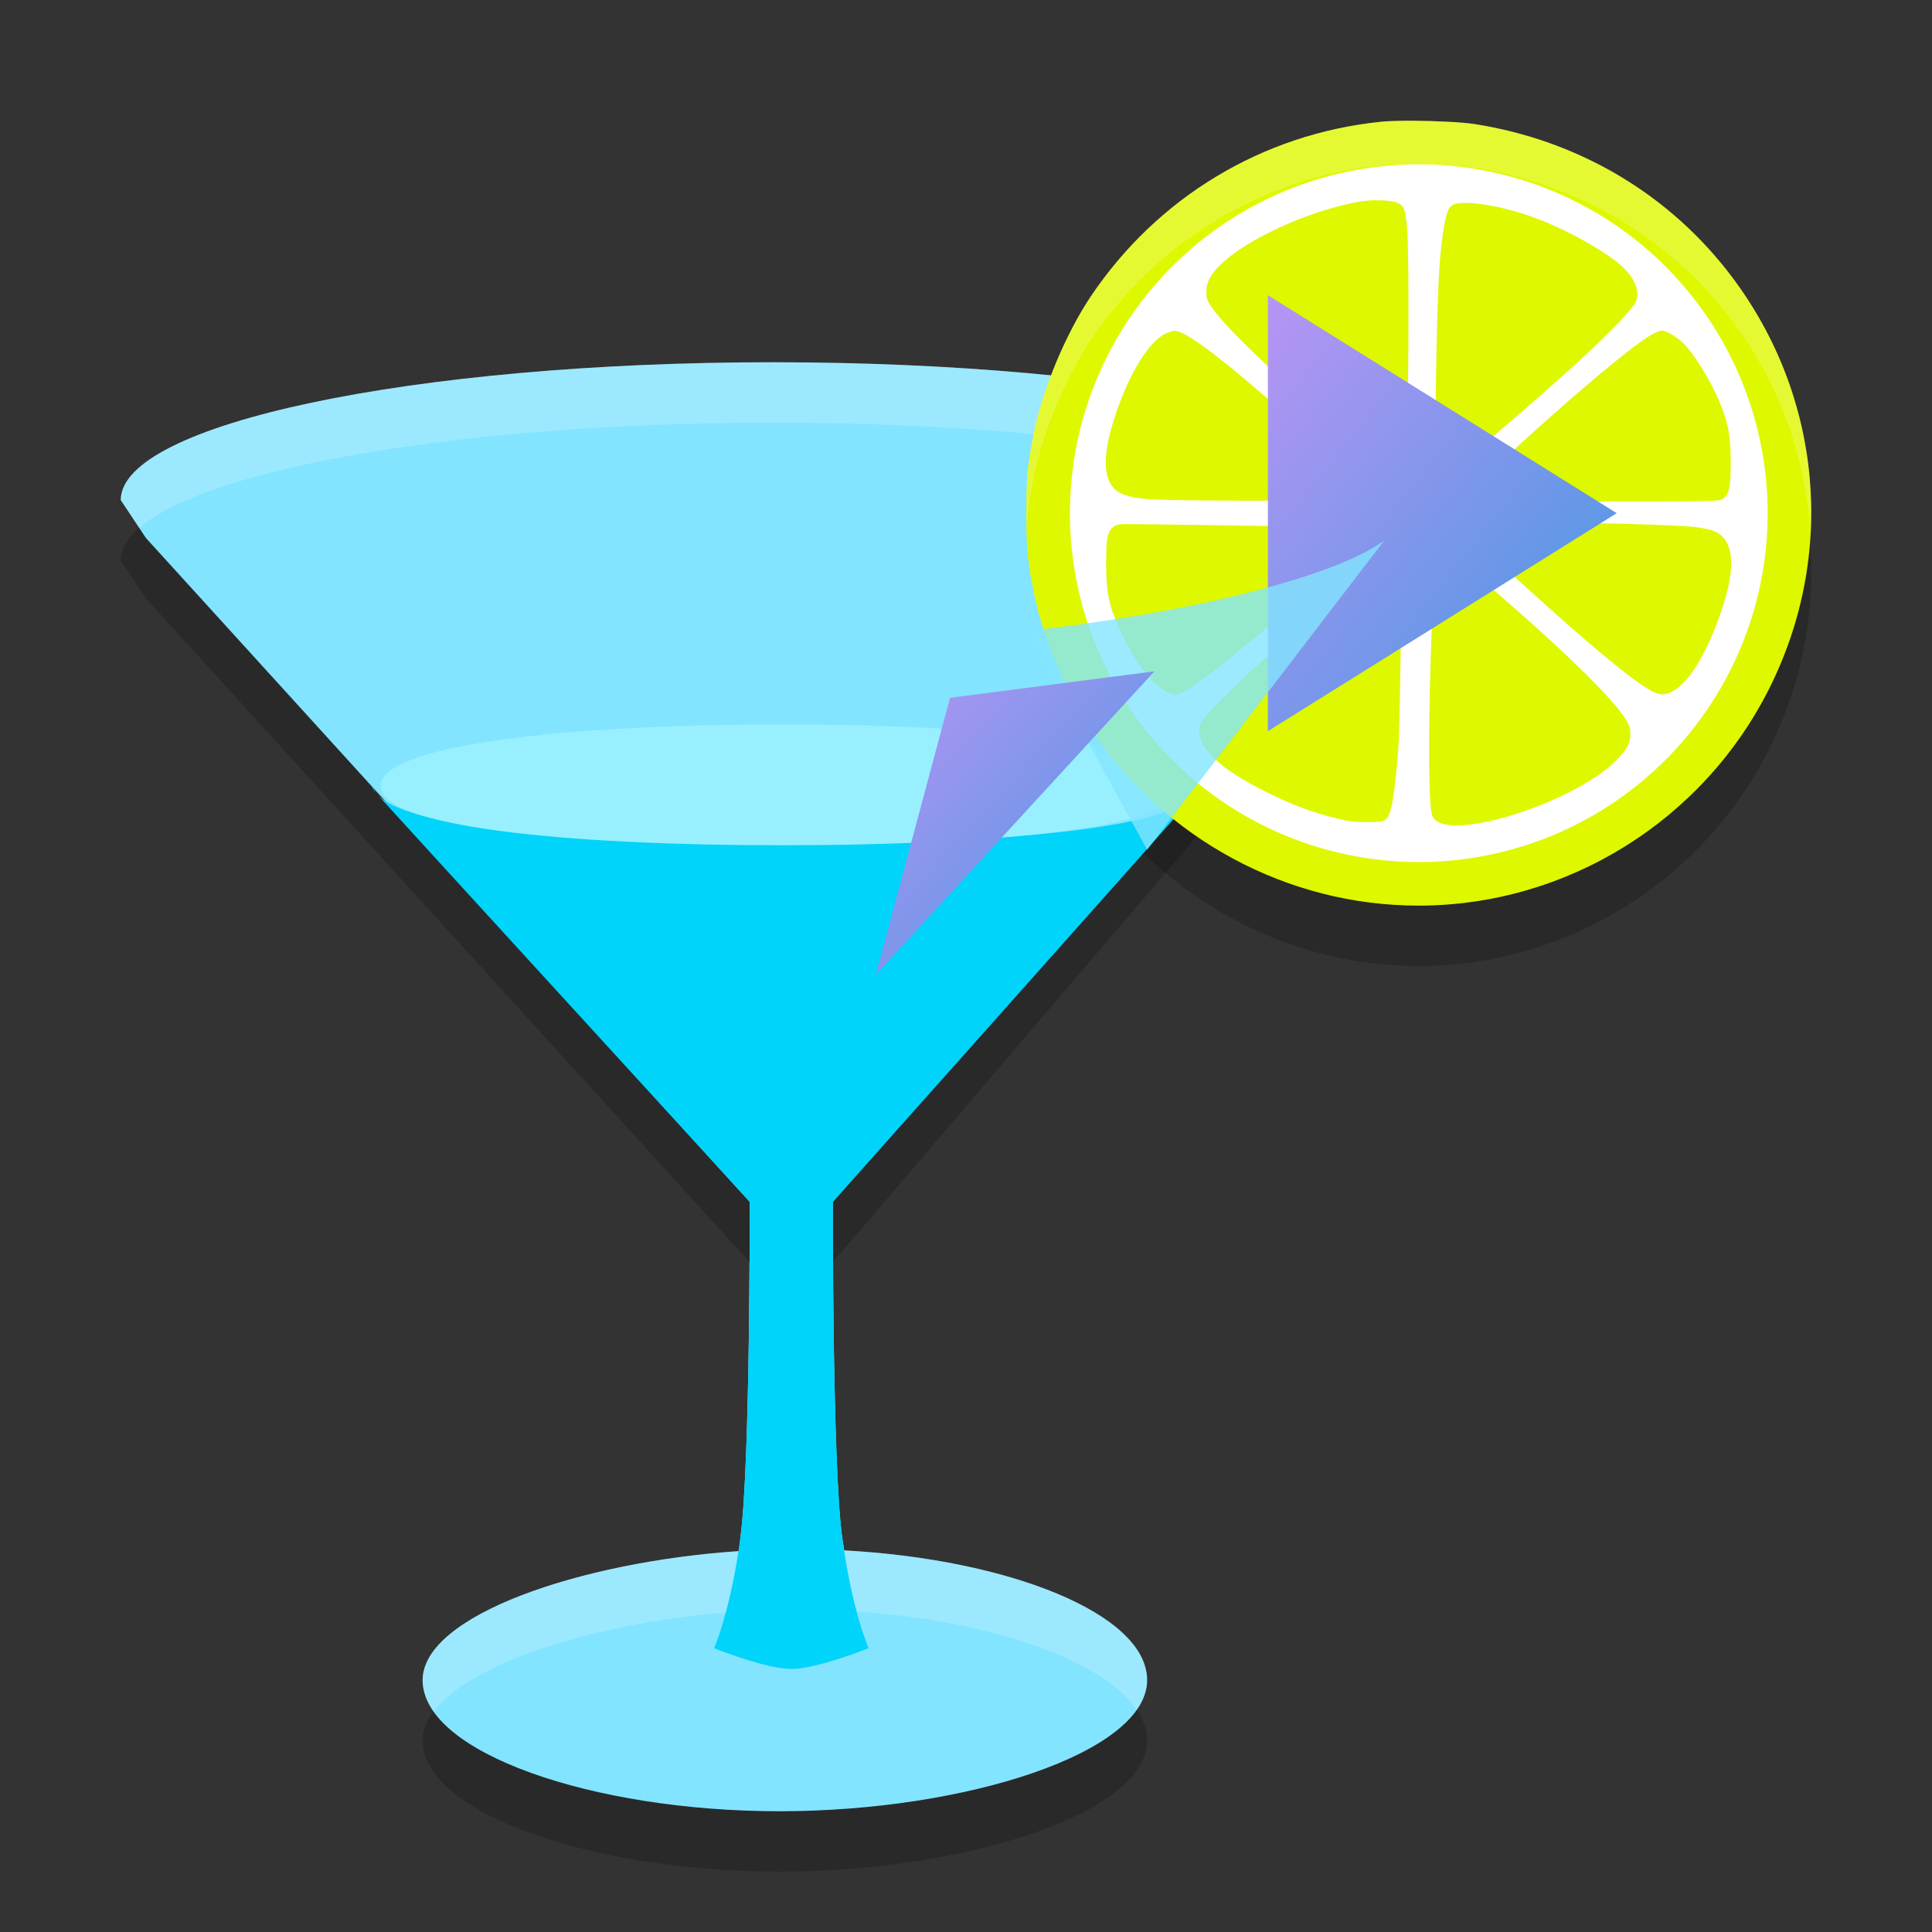 <svg xmlns="http://www.w3.org/2000/svg" width="32" height="32" version="1.1"><rect width="100%" height="100%" fill="#333333" stroke="none"/><defs>
<linearGradient id="ucPurpleBlue" x1="0%" y1="0%" x2="100%" y2="100%">
  <stop offset="0%" style="stop-color:#B794F4;stop-opacity:1"/>
  <stop offset="100%" style="stop-color:#4299E1;stop-opacity:1"/>
</linearGradient>
</defs>
 <path style="opacity:0.2" d="m 23.417,3 c -0.222,-0.001 -0.424,0.004 -0.546,0.017 -1.96,0.201 -3.703,1.25 -4.809,2.9 -0.407,0.609 -0.788,1.517 -0.933,2.231 -0.11,0.539 -0.13,0.75 -0.13,1.347 0,0.597 0.02,0.803 0.13,1.347 0.142,0.704 0.523,1.614 0.933,2.231 C 19.285,14.9 21.324,16 23.494,16 25.949,16 28.212,14.595 29.312,12.389 30.415,10.176 30.179,7.573 28.692,5.594 27.663,4.222 26.143,3.32 24.409,3.053 24.211,3.023 23.787,3.003 23.417,3 Z"/>
 <path style="opacity:0.2" d="M 13.983,26.679 C 16.711,26.825 19,27.732 19,28.829 19,30.028 16.003,31 12.907,31 9.813,31 7,30.028 7,28.829 7,27.758 9.605,26.868 12.239,26.691 l 0.027,-0.243 c 0.161,-1.231 0.153,-5.54 0.153,-5.54 L 2.417,9.911 2,9.283 C 2,8.022 6.838,7 12.806,7 18.774,7 23.612,8.022 23.612,9.283 l -0.418,0.627 -9.401,10.997 c 0,0 -0.009,4.31 0.153,5.54 z"/>
 <path style="fill:#83e4ff" d="M 13.983,25.679 C 16.711,25.825 19,26.732 19,27.829 19,29.028 16.003,30 12.907,30 9.813,30 7,29.028 7,27.829 7,26.758 9.605,25.868 12.239,25.691 l 0.027,-0.243 C 12.427,24.217 12.418,19.907 12.418,19.907 L 2.417,8.911 2,8.283 c 0,-1.261 4.838,-2.283 10.806,-2.283 5.968,0 10.806,1.022 10.806,2.283 l -0.418,0.627 -9.401,10.997 c 0,0 -0.009,4.31 0.153,5.54 z"/>
 <path style="fill:#ffffff;opacity:0.2" d="M 12.807 6 C 6.839 6 2 7.022 2 8.283 L 2.307 8.742 C 3.456 7.742 7.721 7 12.807 7 C 17.893 7 22.155 7.742 23.305 8.742 L 23.611 8.283 C 23.611 7.022 18.775 6 12.807 6 z M 12.412 20.898 C 12.408 22.084 12.392 24.481 12.266 25.447 L 12.238 25.691 C 9.605 25.869 7 26.759 7 27.83 C 7 28.009 7.069 28.181 7.186 28.348 C 7.816 27.501 10.013 26.842 12.238 26.691 L 12.266 26.447 C 12.427 25.217 12.418 20.906 12.418 20.906 L 12.412 20.898 z M 13.799 20.9 L 13.793 20.908 C 13.793 20.908 13.784 25.217 13.945 26.447 L 13.982 26.678 C 16.273 26.801 18.249 27.461 18.826 28.318 C 18.936 28.161 19 27.998 19 27.83 C 19 26.733 16.711 25.826 13.982 25.68 L 13.945 25.447 C 13.819 24.481 13.802 22.087 13.799 20.9 z"/>
 <path style="fill:#00d4fa" d="m 6.147,12.932 c -4.869,12.928 -2.435,6.464 0,0 z m 0,0 c 8.4e-4,0.031 0.007,0.061 0.015,0.088 -0.01,-0.029 -0.015,-0.059 -0.015,-0.088 z M 19.889,12.841 c -13.26,12.989 -6.63,6.494 0,0 z m 0,0.001 c 0.01,0.03 0.016,0.06 0.016,0.09 -2.39e-4,-0.031 -0.005,-0.061 -0.016,-0.09 z m 0.016,0.09 c -0.002,0.069 -0.032,0.138 -0.09,0.206 l 0.063,-0.071 c 0.002,-0.011 0.025,-0.079 0.027,-0.135 z m -13.742,0.091 c 0,0.03 0.02,0.053 0.029,0.07 l 0.041,0.046 c -0.032,-0.039 -0.055,-0.077 -0.07,-0.116 z m 0.09,0.139 c 0.118,0.134 6.166,6.746 6.166,6.746 0,0 0.008,4.31 -0.153,5.54 -0.161,1.23 -0.439,1.851 -0.439,1.851 0,0 0.853,0.344 1.28,0.344 0.426,0 1.28,-0.344 1.28,-0.344 0,0 -0.278,-0.62 -0.439,-1.851 -0.161,-1.23 -0.153,-5.54 -0.153,-5.54 0,0 5.608,-6.292 5.965,-6.705 -0.627,0.588 -3.689,0.769 -6.654,0.769 -3.042,-2.84e-4 -6.304,-0.203 -6.852,-0.809 z"/>
 <path style="fill:#98f0ff" d="M 19.606,13.018 C 19.606,13.685 16.628,14 12.955,14 9.282,14 6.304,13.685 6.304,13.018 6.304,12.352 9.282,12 12.955,12 c 3.673,0 6.651,0.352 6.651,1.018 z"/>
 <path style="fill:#def800" d="m 23.417,2 c -0.222,-0.001 -0.424,0.004 -0.546,0.017 -1.96,0.201 -3.703,1.25 -4.809,2.9 -0.407,0.609 -0.788,1.517 -0.933,2.231 -0.11,0.539 -0.13,0.75 -0.13,1.347 0,0.597 0.02,0.803 0.13,1.347 0.142,0.704 0.523,1.614 0.933,2.231 C 19.285,13.9 21.324,15 23.494,15 25.949,15 28.212,13.595 29.312,11.389 30.415,9.176 30.179,6.573 28.692,4.594 27.663,3.222 26.143,2.32 24.409,2.053 24.211,2.023 23.787,2.003 23.417,2 Z"/>
 <path style="fill:#ffffff" d="M 23.5,2.722 A 5.777,5.777 0 0 0 17.722,8.5 5.777,5.777 0 0 0 23.5,14.278 5.777,5.777 0 0 0 29.278,8.5 5.777,5.777 0 0 0 23.5,2.722 Z m -0.717,0.596 c 0.162,-0.003 0.312,0.013 0.377,0.048 0.099,0.052 0.118,0.104 0.146,0.423 0.045,0.495 0.014,4.156 -0.033,4.205 -0.014,0.012 -0.194,-0.132 -0.887,-0.712 -1.289,-1.08 -2.203,-1.958 -2.372,-2.283 -0.052,-0.104 -0.045,-0.252 0.018,-0.382 0.228,-0.457 1.435,-1.082 2.46,-1.273 0.091,-0.017 0.193,-0.026 0.29,-0.027 z m 1.467,0.043 c 0.276,-0.005 0.746,0.089 1.169,0.246 0.53,0.193 1.194,0.566 1.461,0.818 0.224,0.21 0.299,0.458 0.191,0.613 -0.231,0.335 -1.114,1.154 -2.646,2.45 l -0.613,0.521 -0.017,-0.129 c -0.04,-0.346 -0.004,-2.79 0.052,-3.532 0.031,-0.396 0.083,-0.724 0.132,-0.849 0.028,-0.071 0.057,-0.099 0.114,-0.118 0.04,-0.012 0.093,-0.018 0.157,-0.02 z m 3.273,2.116 c 0.09,0 0.287,0.125 0.4,0.252 0.214,0.24 0.493,0.728 0.617,1.079 0.097,0.269 0.126,0.467 0.126,0.861 0,0.4 -0.024,0.511 -0.123,0.589 -0.059,0.047 -0.089,0.047 -2.219,0.047 l -2.159,-0.003 0.19,-0.178 c 1.18,-1.127 2.554,-2.313 2.971,-2.563 0.076,-0.047 0.165,-0.085 0.197,-0.085 z m -8.072,0.001 c 0.224,0 1.038,0.645 2.64,2.099 0.325,0.294 0.62,0.564 0.655,0.604 l 0.068,0.072 -0.446,0.018 c -0.733,0.033 -3.113,0.027 -3.412,-0.009 C 18.616,8.225 18.468,8.155 18.385,7.995 18.267,7.764 18.297,7.401 18.481,6.857 c 0.226,-0.681 0.555,-1.208 0.83,-1.333 0.052,-0.024 0.116,-0.044 0.141,-0.044 z m 6.634,3.185 c 0.433,-0.005 1.76,0.037 1.979,0.065 0.278,0.036 0.373,0.069 0.463,0.158 0.226,0.226 0.19,0.724 -0.109,1.487 -0.302,0.775 -0.672,1.204 -0.966,1.114 -0.172,-0.052 -0.556,-0.339 -1.261,-0.947 -0.688,-0.592 -2.017,-1.815 -1.998,-1.837 0.007,-0.007 0.373,-0.018 0.816,-0.025 0.443,-0.007 0.928,-0.014 1.076,-0.017 z m -7.414,0.018 c 0.467,-7e-7 3.556,0.049 3.832,0.061 l 0.318,0.014 -0.129,0.12 c -1.348,1.24 -2.594,2.29 -3.025,2.547 -0.17,0.104 -0.226,0.104 -0.382,0.014 -0.212,-0.12 -0.451,-0.432 -0.675,-0.884 -0.233,-0.464 -0.289,-0.704 -0.289,-1.224 0,-0.415 0.02,-0.522 0.122,-0.602 0.047,-0.038 0.097,-0.047 0.229,-0.047 z m 5.119,0.306 c 0.022,0 0.259,0.196 0.773,0.634 1.249,1.067 2.106,1.896 2.351,2.273 0.073,0.113 0.09,0.161 0.09,0.258 0,0.158 -0.054,0.262 -0.235,0.443 -0.337,0.341 -1.061,0.713 -1.792,0.927 -0.69,0.2 -1.174,0.199 -1.252,-0.007 -0.078,-0.205 -0.072,-1.791 0.014,-3.693 0.019,-0.415 0.035,-0.773 0.035,-0.797 0,-0.021 0.007,-0.041 0.014,-0.041 z m -0.599,0.013 c 0.009,-0.002 0.015,0.002 0.017,0.009 0.019,0.08 -0.019,2.955 -0.044,3.325 -0.031,0.476 -0.085,0.914 -0.129,1.074 -0.056,0.193 -0.088,0.21 -0.411,0.208 -0.224,-0.003 -0.323,-0.017 -0.549,-0.078 -0.382,-0.099 -0.679,-0.212 -1.072,-0.406 -0.766,-0.379 -1.136,-0.711 -1.138,-1.027 0,-0.078 0.019,-0.12 0.097,-0.224 0.273,-0.353 1.364,-1.339 3.013,-2.722 0.124,-0.106 0.189,-0.154 0.217,-0.16 z"/>
 <path fill="url(#ucPurpleBlue)" d="M 26.778,8.5 23.889,10.306 21,12.111 V 4.889 l 2.889,1.806 z"/>
 <path style="opacity:0.8;fill:#83e4ff" d="m 19,14.074 3.925,-5.118 -0.008,0.002 c -0.826,0.605 -3.251,1.2 -5.908,1.493"/>
 <path style="opacity:0.2;fill:#ffffff" d="m 23.417,2 c -0.222,-0.001 -0.424,0.004 -0.546,0.017 C 20.911,2.218 19.168,3.268 18.062,4.917 17.655,5.527 17.275,6.433 17.13,7.147 17.02,7.686 17,7.897 17,8.494 c 0,0.13 0.002,0.235 0.004,0.336 0.011,-0.336 0.043,-0.556 0.126,-0.961 0.145,-0.714 0.526,-1.621 0.932,-2.23 1.105,-1.649 2.849,-2.699 4.809,-2.9 0.122,-0.013 0.324,-0.018 0.546,-0.017 0.369,0.002 0.795,0.023 0.993,0.054 1.733,0.267 3.253,1.168 4.283,2.54 0.793,1.056 1.227,2.289 1.295,3.546 C 30.075,7.361 29.637,5.852 28.692,4.594 27.663,3.222 26.143,2.319 24.41,2.052 24.211,2.022 23.786,2.002 23.417,2 Z"/>
 <path fill="url(#ucPurpleBlue)" d="m 14.506,16.146 1.229,-4.588 3.386,-0.439 z"/>
</svg>
